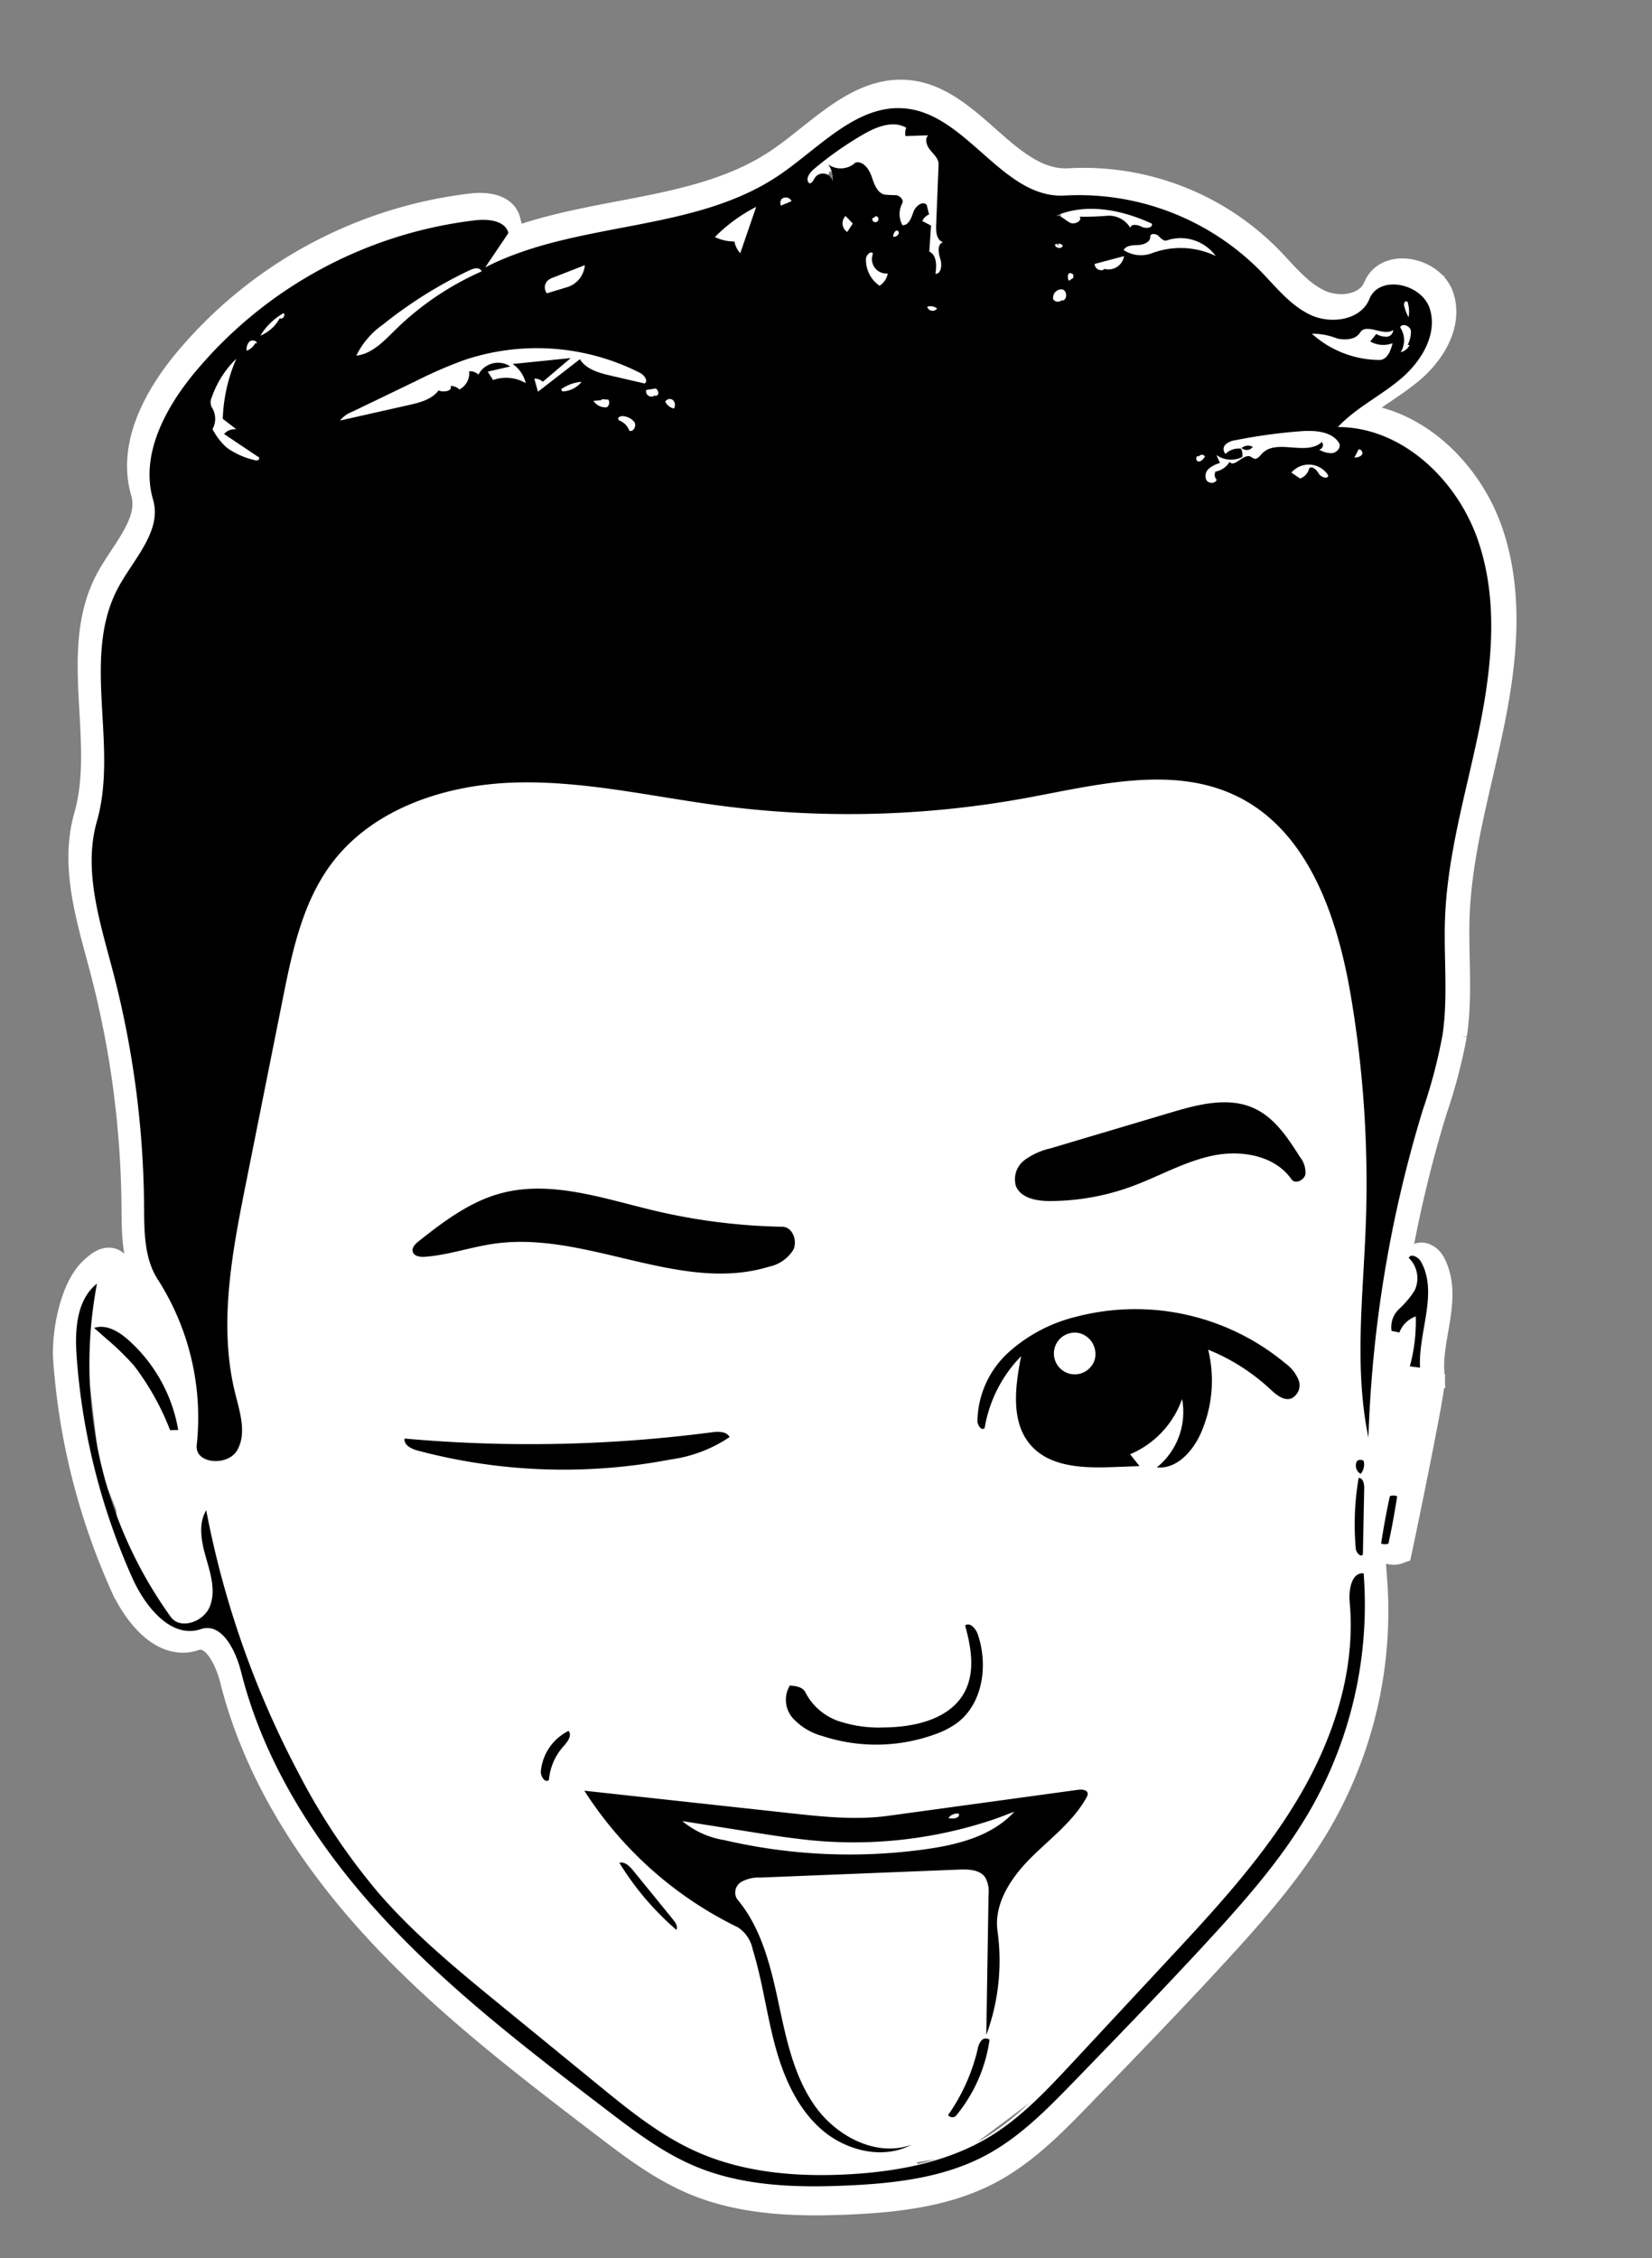 <svg xmlns="http://www.w3.org/2000/svg" xmlns:xlink="http://www.w3.org/1999/xlink" width="221" height="302" viewBox="0 0 221 302">
  <rect x="0" y="0" width="221" height="302" fill="#808080" stroke="none"/>
  <defs>
    <clipPath id="clip-Web_1920_8">
      <rect width="221" height="302"/>
    </clipPath>
  </defs>
  <g id="Web_1920_8" data-name="Web 1920 – 8" clip-path="url(#clip-Web_1920_8)">
    <g id="Group_15" data-name="Group 15" transform="translate(-270.409 -361.975) rotate(11)">
      <g id="Shape_62" data-name="Shape 62" transform="translate(363 292.979)">
        <path id="Path_4" data-name="Path 4" d="M289.7,645.243c3.929,3.16,6.141,7.935,8.119,12.572s3.956,9.464,7.6,12.947,9.492,5.231,13.823,2.651c-3.433,2.771-8.634,2.486-12.435.245s-6.4-6.069-8.331-10.037-3.314-8.192-5.4-12.079a4.623,4.623,0,0,0-2.548-2.569,51.3,51.3,0,0,1-23.965-14.2L294.5,632.44c4.435-.37,8.923-.75,13.137-2.184l24.632-8.385c.489-.167,1.209-.223,1.349.274a.929.929,0,0,1-.059.528c-1.155,3.57-3.791,6.426-5.885,9.54s-3.716,7.011-2.5,10.56a29.106,29.106,0,0,1,1.187,14.093l-3.331-18.728a3.9,3.9,0,0,0-.9-2.221c-.923-.879-2.4-.645-3.644-.351l-26.253,6.2a4.882,4.882,0,0,0-2.435,1.08,1.684,1.684,0,0,0-.1,2.392M321.771,628a59.456,59.456,0,0,1-25.722,7.651c-1.891.141-3.787.207-5.682.273l-9.974.348a11.694,11.694,0,0,0,6.085,1.445,74.767,74.767,0,0,0,26.952-3.973c4.228-1.449,8.583-3.5,10.9-7.318-.848.533-1.7,1.066-2.558,1.574m-4.809.136a1.486,1.486,0,0,0-1.248.842C316.372,629.042,317.355,628.653,316.962,628.138Z" transform="translate(-172.626 -402.65)" fill="none" stroke="#fff" stroke-linecap="round" stroke-width="4"/>
        <path id="Path_5" data-name="Path 5" d="M192.991,583.878c-2.863,4.384-5.8,8.841-9.858,12.145-5.019,4.081-11.384,6.094-17.673,7.609-6.8,1.637-13.906,2.8-20.748,1.369-4.675-.976-9.011-3.119-13.289-5.241-11.764-5.836-23.591-11.709-34.215-19.428s-20.085-17.449-25.664-29.336c-1.278-2.723-3.855-6.135-6.472-4.653-3.712,2.1-8-1.578-10.456-5.067A89.082,89.082,0,0,1,41.507,513.32c-.932-3.45-.977-9.9,1.357-12.6,6.688-8.97,6.284,33.962,17.889,44.771,1.633,1.521,4.525-.2,4.936-2.393s-.722-4.344-1.742-6.329-1.979-4.281-1.229-6.383a126.818,126.818,0,0,0,19.015,32.5,86.776,86.776,0,0,0,13.893,14.023c5.909,4.623,12.554,8.2,19.162,11.751l14.868,7.991c4.753,2.554,9.576,5.136,14.83,6.365,6.822,1.6,14,.81,20.8-.894,6.541-1.64,13.025-4.218,17.992-8.779,3.639-3.342,6.3-7.589,8.913-11.781l10.039-16.1c4.962-7.956,9.96-15.987,13.153-24.8s4.482-18.6,1.861-27.6c-.468-1.607-.559-4.044,1.105-4.226a55.9,55.9,0,0,1-.888,32.571c-2.408,7.141-6.238,13.707-10.184,20.128C202.649,569.065,197.824,576.475,192.991,583.878Z" transform="translate(-26.349 -325.791)" fill="none" stroke="#fff" stroke-linecap="round" stroke-width="4"/>
        <path id="Path_6" data-name="Path 6" d="M408.626,454.834l1.558,1.333-3.379.788c-3.886.906-8.359,1.7-11.547-.7-3.38-2.546-3.673-7.423-3.662-11.655a18.249,18.249,0,0,0-3,10.5c-.284.516-1.015-.15-1.137-.726a12.872,12.872,0,0,1,2.321-9.889,21.129,21.129,0,0,1,8.039-6.508,31.808,31.808,0,0,1,29.167.774,5.127,5.127,0,0,1,2.179,1.913,1.976,1.976,0,0,1-.554,2.6c-.948.521-2.086-.126-3-.7a27.363,27.363,0,0,0-9.294-3.656,17.658,17.658,0,0,1,1.177,11.3c-.606,2.625-2.286,5.444-4.969,5.684a9.654,9.654,0,0,0,1.587-9.749,12.718,12.718,0,0,1-5.484,8.694m-9.825-14.8a2.828,2.828,0,1,0,2.673,3.054A2.936,2.936,0,0,0,398.8,440.036Z" transform="translate(-250.773 -281.583)" fill="none" stroke="#fff" stroke-linecap="round" stroke-width="4"/>
        <path id="Path_7" data-name="Path 7" d="M193.135,432.4a81.507,81.507,0,0,0,17.475-1.164c1.357-.239,2.412,1.47,2.048,2.8a5.153,5.153,0,0,1-2.813,2.868c-11.063,5.883-25.133-.043-37,3.989-3.061,1.04-5.889,2.724-9.006,3.583-.635.175-1.488.223-1.774-.37-.248-.513.145-1.093.516-1.526,2.793-3.261,5.748-6.547,9.593-8.456C178.533,430.971,186.046,432.111,193.135,432.4Z" transform="translate(-104.906 -279.258)" fill="none" stroke="#fff" stroke-linecap="round" stroke-width="4"/>
        <path id="Path_8" data-name="Path 8" d="M388.06,362.111l15.1-7.882c3.437-1.794,7.274-3.643,11.034-2.7,2.947.738,5.2,3.051,7.283,5.262a3.339,3.339,0,0,1,1.186,2.177c-.016.849-1.122,1.611-1.73,1.019-2.817-2.742-7.445-2.634-11.071-1.115s-6.642,4.174-10.008,6.206A32.431,32.431,0,0,1,389.3,369.14c-1.751.34-3.942.352-4.878-1.166a3.252,3.252,0,0,1,.486-3.621A9.538,9.538,0,0,1,388.06,362.111Z" transform="translate(-248.719 -227.487)" fill="none" stroke="#fff" stroke-linecap="round" stroke-width="4"/>
        <path id="Path_9" data-name="Path 9" d="M208.787,518.225a76.984,76.984,0,0,1-33.9,5.352c-.874-.061-2-.384-2.023-1.26a190.345,190.345,0,0,0,40.762-8.792c.829-.277,1.9-.494,2.443.192A18.89,18.89,0,0,1,208.787,518.225Z" transform="translate(-111.949 -332.39)" fill="none" stroke="#fff" stroke-linecap="round" stroke-width="4"/>
        <path id="Path_10" data-name="Path 10" d="M341.584,586.356a8.377,8.377,0,0,1-4.393-1.618,3.752,3.752,0,0,1-1.229-4.243c.8-.11,1.777-.153,2.254.5a7.972,7.972,0,0,0,5.213,2.961,17.136,17.136,0,0,0,6.108-.328c4.13-.831,8.655-2.822,9.863-6.858.88-2.938-.295-6.077-1.668-8.819.558-.6,1.508.141,1.916.85,2.206,3.834,2.484,9.132-.514,12.385a11.831,11.831,0,0,1-2.66,2.063A23.378,23.378,0,0,1,341.584,586.356Z" transform="translate(-217.403 -367.668)" fill="none" stroke="#fff" stroke-linecap="round" stroke-width="4"/>
        <path id="Path_11" data-name="Path 11" d="M60.252,530.913a35.281,35.281,0,0,0-6.456-7.638,35.223,35.223,0,0,0-4.352-2.853L47.5,519.279c1.492-.848,3.377-.165,4.855.706a21.135,21.135,0,0,1,8.974,10.691Z" transform="translate(-30.761 -336.037)" fill="none" stroke="#fff" stroke-linecap="round" stroke-width="4"/>
        <path id="Path_12" data-name="Path 12" d="M540.052,403.948a3.662,3.662,0,0,0-1.764,2.563L537.2,406.5a3.354,3.354,0,0,1,.434-3.092,13.192,13.192,0,0,0,1.584-2.833,3.864,3.864,0,0,0-1.624-4.235c.2-.7,1.283-.339,1.749.22,3.11,3.735,1.414,9.39,2.6,14.1l-1.395.083A23.019,23.019,0,0,0,540.052,403.948Z" transform="translate(-347.749 -256.419)" fill="none" stroke="#fff" stroke-linecap="round" stroke-width="4"/>
        <path id="Path_13" data-name="Path 13" d="M427.719,733.872a25.858,25.858,0,0,0,2.231-9.507,2.523,2.523,0,0,1,.252-1.237.817.817,0,0,1,1.087-.342,20.686,20.686,0,0,1-2.522,11.01A.712.712,0,0,1,427.719,733.872Z" transform="translate(-276.994 -468.015)" fill="none" stroke="#fff" stroke-linecap="round" stroke-width="4"/>
        <path id="Path_14" data-name="Path 14" d="M159.821,13.395c.7-3.541,6.583-3.437,8.3-.263s.24,7.189-2.012,10.009-5.242,5.039-7.163,8.094c8.511-1.657,17.2,3.9,21.544,11.4s5.158,16.518,5.064,25.188-.989,17.4.345,25.971c.817,5.242,2.462,10.37,2.687,15.67a71.277,71.277,0,0,1-.692,10.452,170.442,170.442,0,0,0,1.239,44.948c-3.74-8.942-4.37-18.817-5.874-28.392a152.284,152.284,0,0,0-7.835-29.781C171.635,96.584,165.607,85.87,155.2,83c-9.369-2.588-19,2.049-28.045,5.6a133.535,133.535,0,0,1-40.466,8.967c-9.376.582-18.887.181-28.053,2.242S40.381,106.917,36.3,115.38c-2.848,5.91-2.937,12.721-2.971,19.281l-.132,25.5c-.05,9.588-.023,19.544,4.043,28.228,1.1,2.349,2.52,4.917,1.712,7.382s-5.326,2.991-5.535.405a34.679,34.679,0,0,0-9.47-21.031c-2.391-2.489-3.048-6.114-3.735-9.5A129.388,129.388,0,0,0,9.995,135.278C7,129.066,3.412,122.633,4.008,115.764,4.937,105.058-2.417,94.273.836,84.031c1.325-4.172,4.342-8.6,2.332-12.491C.336,66.06,2.327,59.33,5.234,53.89A58.378,58.378,0,0,1,38.881,26.028c1.657-.519,3.934-.713,4.672.858l-2.194,5.167c11.015-8.648,26.852-9.949,36.73-19.876C82.791,7.453,86.666.565,93.311.032c8.337-.669,15.238,9.555,23.337,7.464a34.6,34.6,0,0,1,27.861,4.921c2.534,1.742,4.933,3.876,7.918,4.615s6.8-.621,7.394-3.638m-83.971,3.6a21.614,21.614,0,0,0-4.712,5.084,6.05,6.05,0,0,0,2.709.087,3.345,3.345,0,0,0,1.082,1.408l.921-6.579m69.588,21.66c.755.771,1.608-1.479,2.656-1.225a3.865,3.865,0,0,0,.505.174c.446.044.693-.478.928-.859,1.5-2.429,5.987-.786,7.667-3.1a.629.629,0,0,1-.155,1.075,3.123,3.123,0,0,0,1.836.129c.589-.2,1.026-.949.685-1.471-1.3-1.452-3.627-1.127-5.508-.609a73.812,73.812,0,0,0-8.389,2.862,2.5,2.5,0,0,0-1.2.807.881.881,0,0,0,.24,1.268,2.473,2.473,0,0,1,1.916-1.093A1.861,1.861,0,0,1,147,37.687a3.421,3.421,0,0,1-3.5.4l.679.975a3.806,3.806,0,0,0-1.342,1.051,1.3,1.3,0,0,0,0,1.589c.4.415,1.271.239,1.332-.331a.954.954,0,0,1-.356-1.063,2.777,2.777,0,0,0,1.619-1.661M84.319,9.471a2.917,2.917,0,0,0,3.6-.943c.951-.444,1.959.5,2.486,1.408s1.115,2.014,2.161,2.105a14.191,14.191,0,0,0,1.6-.224c.541-.016,1.181.42,1.022.937a3.122,3.122,0,0,0,.6,2.893c.831-.1,1-1.2,1.115-2.027s.953-1.821,1.6-1.286l.561,1.2a1.57,1.57,0,0,0-.729,1.043l1.271.378.446,3.508c1.094.265,1.35,1.68,1.386,2.8.824-.189.659-1.42.246-2.158s-.784-1.857-.043-2.263c-.866-.051-1.217-1.122-1.348-1.979l-1.26-8.22c-.115-.749-.852-1.205-1.443-1.68s-1.121-1.31-.7-1.943l-2.989.678A1.745,1.745,0,0,1,93.78,2.6c-1.955-.693-4.01.639-5.574,2a46.326,46.326,0,0,0-5.651,5.876c-.453.562-.884,1.423-.371,1.931.333.288.605-.384.724-.808a1.336,1.336,0,0,1,2.454.047,3.339,3.339,0,0,0-1.044-2.174m-39.927,36.4.92.968a5.268,5.268,0,0,1,4.423-.43A4.315,4.315,0,0,0,47.494,44.2l7.583-2.29-3.1,3.865a1.673,1.673,0,0,0-1.212-.2l.828,1.645,4.736-5.405c1.1,1.192,2.911,1.329,4.535,1.387l4.691.168c.486-.417-.252-1.112-.866-1.292a30.858,30.858,0,0,0-23.779,2.87A60.966,60.966,0,0,0,35.018,49L27.365,54.72A3.814,3.814,0,0,0,26,56.18l8.742-3.834c1.4-.615,2.914-1.332,3.583-2.708.736.144,1.9-.28,1.495-.908a1.594,1.594,0,0,1,1.254.242,2.5,2.5,0,0,0,.832-2.676,1.616,1.616,0,0,1,1.318.207,3,3,0,0,1,4.031-1.913l-2.864,1.277M161.639,17.862a2.767,2.767,0,0,0,1.429.108.953.953,0,0,0,.728-1.08c-1.079,1.173-3.767-.294-4.338,1.2-.415,1.083-1.784,1.437-2.942,1.383a9.218,9.218,0,0,0-3.452.025,13.793,13.793,0,0,0,9.662,1.747c1.026-.2,1.285-1.524,1.318-2.567a3.534,3.534,0,0,1-3.009.343l.6-1.153M40.97,32.684c-.245-.533-1.051-.265-1.524.082a59.651,59.651,0,0,0-10.222,9.54,11.09,11.09,0,0,0-2.74,4.815c2.042-.63,3.282-2.628,4.492-4.389A39.532,39.532,0,0,1,40.97,32.684M10.92,60.972a1.861,1.861,0,0,1,1.517-.941l-2.086-1.043a22.165,22.165,0,0,1,.248-8.351,13.349,13.349,0,0,0-2.268,5.749,1.56,1.56,0,0,0,.247,1.337,2.9,2.9,0,0,1,.674,2.9A8.889,8.889,0,0,0,11.591,62.7a10.241,10.241,0,0,0,3.983.949.711.711,0,0,0,.578-.111c.145-.142.044-.472-.153-.422l-5.08-2.14M125.851,13.227a4.25,4.25,0,0,0,3.849-.3,11.033,11.033,0,0,1,8.567-1.285,5.891,5.891,0,0,0-6.906-.813c-.4.239-.866-.15-1.263-.4s-1.151-.123-1.039.331c.176.715-.666,1.244-1.382,1.415s-1.593.35-1.826,1.049m-6.71-3.292a36.374,36.374,0,0,0,3.643-.831,3.371,3.371,0,0,1,3.391,1.015c-.021-.611.9-.613,1.492-.443s1.54-.127,1.269-.675c-4.343-1.081-9.249-1.1-12.953,1.416.686-.187,1.33.37,2.013.566s1.655-.551,1.147-1.048M54.55,29.191,50.7,31.63a2.515,2.515,0,0,0-.673.545,1.3,1.3,0,0,0,.2,1.739l2.588-1.367a3.4,3.4,0,0,0,1.736-3.357m39.742-4.884a2.5,2.5,0,0,0,.782-1.847,1.966,1.966,0,0,1-2.486-2.246c-.329-.431-.877.338-.793.873a4.3,4.3,0,0,0,2.5,3.219M155.251,39.07a1.949,1.949,0,0,0,.935-1.556c.27-.521,1.03-.024,1.414.419s1.389.565,1.292-.013a3.1,3.1,0,0,0-4.965.587l1.324.563M123.743,16.237a2.122,2.122,0,0,0,2.318-2.195l-3.709,1.8a.884.884,0,0,0,1.39.506M166.1,18.507a3.819,3.819,0,0,0,.065-1.981c-.26-.618-1.357-.808-1.513-.156a3.125,3.125,0,0,1,.72,3.285,1.749,1.749,0,0,0,.992-1.188m-47.394,3.09c.714-.167.487-1.461-.245-1.508a1.132,1.132,0,0,0-.944,1.573.775.775,0,0,0,1.172-.17M63.088,48.936a2.291,2.291,0,0,1,1.671,1.121c.58.094.856-.825.47-1.267a2.2,2.2,0,0,0-1.63-.518c-.368-.014-.876.4-.546.562M15.515,44.144a.5.5,0,0,0,.218-.814A8.7,8.7,0,0,0,13.2,46.947a5.251,5.251,0,0,0,2.131-2.816M88,15.86a1.4,1.4,0,0,0,.616,2.114l.519-1.267-1.2-.854m-33.094,30.7a3.5,3.5,0,0,0,2.308-1.778,5.446,5.446,0,0,0-2.53,1.521m5.681.386-1.088.327a1.983,1.983,0,0,0,1.96.494.79.79,0,0,0,0-1.05l-.893.107m6.883-1.881c.2.169.522-.09.5-.349a.876.876,0,0,0-.465-.591l-1.249.45a.727.727,0,0,0,1.24.549m2.927,1.2a.9.9,0,0,0-.339-1.094.687.687,0,0,0-.985.413,1.753,1.753,0,0,0,1.368.68M12.95,48.06c-.153-.408-.813-.367-1.067-.012a1.573,1.573,0,0,0-.11,1.264,2.318,2.318,0,0,0,.955-1.24m66.411-31.9,1.27-.852a.857.857,0,0,0-1.393,0,.917.917,0,0,0,.106.873M165.058,13c.1-.2-.282-.338-.415-.161a.638.638,0,0,0,.03.63,5.525,5.525,0,0,0,.843,1.332,4.2,4.2,0,0,0-.42-1.778M141.158,38.737c-.388-.11-.311.7.091.683s.63-.459.775-.836a.506.506,0,0,0-.825.158m21.05-4.96-.32,1.093c.378-.1.808-.257.937-.627s-.425-.814-.641-.487m-59.639-7.905a1.389,1.389,0,0,0-1.4,0,.753.753,0,0,0,1.345,0m17.276-7.749c.219-.3-.4-.593-.654-.329a.985.985,0,0,0,.221.958l.537-.537m-25.1-.782c.473.05.941-.623.543-.884-.378-.19-.582.461-.506.877m-3.209-1.72a.418.418,0,1,0,.4-.568l-.473.467m25.017-1.342c.065.523,1.027.505,1.073-.019a.775.775,0,0,0-1.012.011Z" transform="translate(0 0)" fill="none" stroke="#fff" stroke-linecap="round" stroke-width="4"/>
        <path id="Path_15" data-name="Path 15" d="M293.677,689.3c.4.332.838.782.716,1.286a38.536,38.536,0,0,1-9.335-7.458c.695-.321,1.468.2,2.056.69Z" transform="translate(-184.605 -442.336)" fill="none" stroke="#fff" stroke-linecap="round" stroke-width="4"/>
        <path id="Path_16" data-name="Path 16" d="M535.987,483.787c.567-.13.9.611,1,1.185l1.541,8.864c-.175.53-.942-.047-1.1-.583A37.262,37.262,0,0,1,535.987,483.787Z" transform="translate(-347.108 -313.293)" fill="none" stroke="#fff" stroke-linecap="round" stroke-width="4"/>
        <path id="Path_17" data-name="Path 17" d="M550.17,497.433a1.394,1.394,0,0,1-.975.175c-.09-2.172-.493-20.526-.447-22.7a2.866,2.866,0,0,1,1.422,0C550.438,477.305,550.216,495.259,550.17,497.433Z" transform="translate(-355.628 -318.978)" fill="none" stroke="#fff" stroke-linecap="round" stroke-width="4"/>
        <path id="Path_20" data-name="Path 20" d="M534.853,478.684a1.268,1.268,0,0,1-.82-1.661.876.876,0,0,1,.839-.171,1.952,1.952,0,0,1,0,1.753Z" transform="translate(-345.786 -308.784)" fill="none" stroke="#fff" stroke-linecap="round" stroke-width="4"/>
        <path id="Path_21" data-name="Path 21" d="M251.28,637.289c.633.5.144,1.488-.273,2.178a7.781,7.781,0,0,0-1.065,4.837c-.376.6-1.228-.241-1.3-.948A6.828,6.828,0,0,1,251.28,637.289Z" transform="translate(-160.997 -412.712)" fill="none" stroke="#fff" stroke-linecap="round" stroke-width="4"/>
        <path id="Path_25" data-name="Path 25" d="M270.436,25.366a1.99,1.99,0,0,1,2.45,1.464,2.4,2.4,0,0,1-2.469-1.292Z" transform="translate(-175.123 -16.377)" fill="none" stroke="#fff" stroke-linecap="round" stroke-width="4"/>
        <path id="Path_26" data-name="Path 26" d="M247.182,22.586c-.446.116-1.164-.028-1.02-.466.318-.441,1.183,0,1.017.514Z" transform="translate(-159.403 -14.207)" fill="none" stroke="#fff" stroke-linecap="round" stroke-width="4"/>
        <path id="Path_27" data-name="Path 27" d="M416.048,102.781a1.326,1.326,0,0,1,1.519-.522,1.023,1.023,0,0,1-1.444.443Z" transform="translate(-269.435 -66.179)" fill="none" stroke="#fff" stroke-linecap="round" stroke-width="4"/>
        <path id="Path_28" data-name="Path 28" d="M256.6,15.833a2.968,2.968,0,0,1-2.217-2.253l1.993.017-1.13-1.683a3.194,3.194,0,0,1,4.27.5,7.245,7.245,0,0,0,1.718,1.552c-.137-.476.571-.832,1-.589a1.731,1.731,0,0,1,.682,1.266,2.451,2.451,0,0,0,.521,1.365,3.207,3.207,0,0,1-3.642-1.711,2.08,2.08,0,0,1-2.566.467A1.635,1.635,0,0,0,256.6,15.833Z" transform="translate(-164.739 -7.327)" fill="none" stroke="#fff" stroke-linecap="round" stroke-width="4"/>
      </g>
      <g id="Group_14" data-name="Group 14" transform="translate(364.235 294.813)">
        <path id="Path_37" data-name="Path 37" d="M32.342,177.9l-9.7-37.148,9.7-53.422,29.6-8.958L97.8,76.408l48.906-14.943,25.736,16.9,7.862,41.962a8.417,8.417,0,0,1,5.633,4.846c1.859,4.14,1.8,11.713,1.8,11.713s1.045,16.115.594,23.668-2.4,6.545-2.4,6.545l1.8,17.639-7.437,23.137-20.7,32.675L148.339,252.99,131.5,259.1l-11.709,1.426-12.2-3.311-22.113-11.5L61.938,231.065,43.881,209.65,37.5,200.213l-5.158,2.725-4.413-2.725-9.97-15.472L12.329,167.1V161.08s5.3-7.145,10.307-2.941S32.342,177.9,32.342,177.9Z" transform="translate(2.894 14.426)" fill="#fff"/>
        <path id="Path_4-2" data-name="Path 4" d="M289.393,644.935c3.877,3.119,6.06,7.831,8.013,12.407s3.9,9.34,7.5,12.777,9.367,5.163,13.642,2.616c-3.388,2.735-8.521,2.453-12.272.242s-6.318-5.989-8.222-9.905-3.27-8.085-5.33-11.92a4.563,4.563,0,0,0-2.515-2.535A50.624,50.624,0,0,1,266.56,634.6l27.573-2.3c4.377-.365,8.806-.74,12.964-2.156l24.31-8.275c.483-.164,1.193-.22,1.331.271a.916.916,0,0,1-.058.521c-1.14,3.523-3.741,6.342-5.808,9.415S323.2,639,324.407,642.5a28.726,28.726,0,0,1,1.172,13.909l-3.288-18.483a3.843,3.843,0,0,0-.892-2.192c-.911-.868-2.371-.636-3.6-.347l-25.909,6.123a4.819,4.819,0,0,0-2.4,1.066,1.662,1.662,0,0,0-.1,2.361m31.655-17.015a58.677,58.677,0,0,1-25.385,7.551c-1.866.139-3.737.2-5.608.27l-9.844.344a11.54,11.54,0,0,0,6.006,1.426,73.785,73.785,0,0,0,26.6-3.921c4.172-1.43,8.471-3.451,10.757-7.222-.836.526-1.673,1.052-2.525,1.553m-4.746.134a1.466,1.466,0,0,0-1.231.831C315.719,628.947,316.69,628.563,316.3,628.054Z" transform="translate(-173.856 -405.521)"/>
        <path id="Path_5-2" data-name="Path 5" d="M191,582.819c-2.825,4.327-5.719,8.725-9.729,11.986-4.954,4.028-11.235,6.014-17.442,7.51-6.706,1.616-13.724,2.762-20.476,1.351-4.613-.964-8.893-3.078-13.115-5.173-11.61-5.759-23.282-11.556-33.767-19.174S76.646,562.1,71.14,550.367c-1.261-2.687-3.8-6.055-6.387-4.592-3.664,2.075-7.9-1.557-10.319-5A87.915,87.915,0,0,1,41.5,513.185c-.92-3.4-1.5-7.443.8-10.115A57.887,57.887,0,0,0,60.49,544.932c1.611,1.5,4.466-.2,4.871-2.362s-.713-4.286-1.719-6.246-1.953-4.225-1.213-6.3A125.156,125.156,0,0,0,81.2,562.1a85.635,85.635,0,0,0,13.711,13.839c5.831,4.563,12.389,8.091,18.911,11.6l14.674,7.887c4.691,2.521,9.45,5.069,14.636,6.281,6.733,1.574,13.82.8,20.527-.882,6.455-1.618,12.854-4.163,17.756-8.664,3.591-3.3,6.216-7.49,8.8-11.627l9.908-15.886c4.9-7.852,9.83-15.777,12.981-24.478s4.423-18.353,1.837-27.238c-.462-1.586-.551-3.991,1.091-4.17a55.163,55.163,0,0,1-.877,32.144c-2.376,7.047-6.156,13.528-10.05,19.864C200.527,568.2,195.765,575.513,191,582.819Z" transform="translate(-26.537 -328.114)"/>
        <path id="Path_6-2" data-name="Path 6" d="M408.346,454.571l1.538,1.316-3.334.778c-3.835.895-8.25,1.679-11.4-.69-3.336-2.513-3.625-7.326-3.614-11.5a18.011,18.011,0,0,0-2.96,10.358c-.28.51-1-.148-1.122-.717a12.7,12.7,0,0,1,2.29-9.76,20.853,20.853,0,0,1,7.934-6.423,31.391,31.391,0,0,1,28.785.764,5.06,5.06,0,0,1,2.151,1.888,1.95,1.95,0,0,1-.547,2.564c-.936.514-2.059-.124-2.964-.69a27.005,27.005,0,0,0-9.172-3.609A17.427,17.427,0,0,1,417.1,450c-.6,2.591-2.256,5.373-4.9,5.609a9.527,9.527,0,0,0,1.567-9.621,12.552,12.552,0,0,1-5.412,8.58m-9.7-14.6a2.791,2.791,0,1,0,2.638,3.014A2.9,2.9,0,0,0,398.65,439.968Z" transform="translate(-252.561 -283.591)"/>
        <path id="Path_7-2" data-name="Path 7" d="M192.727,432.388a80.438,80.438,0,0,0,17.246-1.149c1.34-.236,2.38,1.451,2.021,2.763a5.085,5.085,0,0,1-2.776,2.831c-10.918,5.806-24.8-.043-36.512,3.936-3.021,1.027-5.812,2.688-8.888,3.536-.626.173-1.468.22-1.751-.365-.245-.507.143-1.079.509-1.506,2.756-3.218,5.672-6.462,9.467-8.346C178.316,430.974,185.731,432.1,192.727,432.388Z" transform="translate(-105.654 -281.249)"/>
        <path id="Path_8-2" data-name="Path 8" d="M388.008,361.969l14.9-7.779c3.392-1.771,7.178-3.6,10.89-2.666,2.909.729,5.131,3.011,7.187,5.193a3.3,3.3,0,0,1,1.171,2.148c-.016.837-1.107,1.59-1.707,1.006-2.781-2.706-7.347-2.6-10.926-1.1s-6.555,4.12-9.876,6.125a32.006,32.006,0,0,1-10.413,4.009c-1.728.336-3.89.348-4.814-1.151a3.21,3.21,0,0,1,.48-3.574A9.414,9.414,0,0,1,388.008,361.969Z" transform="translate(-250.492 -229.109)"/>
        <path id="Path_9-2" data-name="Path 9" d="M208.317,518.16a75.976,75.976,0,0,1-33.455,5.282c-.863-.06-1.973-.379-2-1.244a187.845,187.845,0,0,0,40.228-8.677c.818-.273,1.877-.488,2.411.189A18.642,18.642,0,0,1,208.317,518.16Z" transform="translate(-112.747 -334.76)"/>
        <path id="Path_10-2" data-name="Path 10" d="M341.507,586.112a8.266,8.266,0,0,1-4.336-1.6,3.7,3.7,0,0,1-1.213-4.187c.793-.109,1.754-.151,2.224.5a7.869,7.869,0,0,0,5.145,2.922,16.912,16.912,0,0,0,6.028-.324c4.076-.82,8.541-2.785,9.734-6.768.868-2.9-.291-6-1.647-8.7.55-.59,1.488.139,1.891.839,2.177,3.784,2.452,9.013-.508,12.222a11.677,11.677,0,0,1-2.625,2.036A23.071,23.071,0,0,1,341.507,586.112Z" transform="translate(-218.953 -370.289)"/>
        <path id="Path_11-2" data-name="Path 11" d="M60.085,530.755a34.82,34.82,0,0,0-6.372-7.538,34.774,34.774,0,0,0-4.295-2.816L47.5,519.274c1.472-.837,3.333-.163,4.792.7a20.858,20.858,0,0,1,8.857,10.551Z" transform="translate(-30.98 -338.433)"/>
        <path id="Path_12-2" data-name="Path 12" d="M540.012,403.843a3.614,3.614,0,0,0-1.741,2.529l-1.072-.015a3.31,3.31,0,0,1,.429-3.052,13.022,13.022,0,0,0,1.563-2.8,3.813,3.813,0,0,0-1.6-4.179c.194-.691,1.266-.334,1.726.217,3.069,3.686,1.4,9.267,2.566,13.919l-1.376.082A22.714,22.714,0,0,0,540.012,403.843Z" transform="translate(-350.228 -258.247)"/>
        <path id="Path_13-2" data-name="Path 13" d="M427.719,733.725a25.518,25.518,0,0,0,2.2-9.383,2.49,2.49,0,0,1,.249-1.22.806.806,0,0,1,1.073-.337,20.414,20.414,0,0,1-2.489,10.866A.7.7,0,0,1,427.719,733.725Z" transform="translate(-278.968 -471.351)"/>
        <path id="Path_14-2" data-name="Path 14" d="M157.727,13.219c.686-3.5,6.5-3.392,8.191-.259s.237,7.094-1.986,9.878-5.174,4.973-7.07,7.988c8.4-1.635,16.972,3.846,21.262,11.25s5.091,16.3,5,24.858-.976,17.175.341,25.63c.806,5.173,2.43,10.234,2.652,15.465a70.341,70.341,0,0,1-.683,10.315,168.21,168.21,0,0,0,1.223,44.359c-3.691-8.825-4.312-18.57-5.8-28.02a150.289,150.289,0,0,0-7.732-29.391c-3.739-9.974-9.688-20.548-19.955-23.383-9.246-2.554-18.749,2.022-27.677,5.529a131.786,131.786,0,0,1-39.936,8.85c-9.253.574-18.64.179-27.685,2.212s-18.02,7.017-22.044,15.368c-2.81,5.832-2.9,12.554-2.932,19.028l-.13,25.164c-.049,9.463-.023,19.288,3.99,27.858,1.085,2.318,2.487,4.853,1.689,7.285s-5.256,2.952-5.462.4a34.225,34.225,0,0,0-9.346-20.756c-2.36-2.456-3.008-6.034-3.686-9.372a127.692,127.692,0,0,0-10.085-29.97c-2.953-6.13-6.5-12.479-5.908-19.258C4.873,103.682-2.385,93.037.825,82.93c1.307-4.117,4.285-8.49,2.3-12.328C.332,65.194,2.3,58.552,5.166,53.184a57.613,57.613,0,0,1,33.205-27.5c1.635-.512,3.882-.7,4.611.847l-2.165,5.1c10.871-8.534,26.5-9.819,36.249-19.615C81.706,7.355,85.531.557,92.088.031c8.228-.66,15.039,9.43,23.031,7.367a34.15,34.15,0,0,1,27.5,4.857c2.5,1.719,4.869,3.826,7.814,4.555s6.713-.613,7.3-3.59M74.856,16.77a21.331,21.331,0,0,0-4.651,5.017,5.971,5.971,0,0,0,2.673.086,3.3,3.3,0,0,0,1.068,1.39l.909-6.493m68.676,21.376c.745.76,1.587-1.46,2.622-1.209a3.814,3.814,0,0,0,.5.171c.44.043.684-.472.916-.848,1.483-2.4,5.908-.776,7.566-3.056a.621.621,0,0,1-.153,1.061,3.082,3.082,0,0,0,1.812.127c.581-.2,1.013-.937.676-1.452-1.286-1.433-3.58-1.112-5.436-.6a72.844,72.844,0,0,0-8.279,2.825,2.462,2.462,0,0,0-1.188.8.87.87,0,0,0,.237,1.252,2.441,2.441,0,0,1,1.891-1.079,1.837,1.837,0,0,1,.377,1.06,3.376,3.376,0,0,1-3.449.4l.671.962a3.756,3.756,0,0,0-1.324,1.038,1.286,1.286,0,0,0,0,1.568c.39.41,1.254.236,1.314-.327a.941.941,0,0,1-.351-1.049,2.74,2.74,0,0,0,1.6-1.639M83.214,9.347a2.879,2.879,0,0,0,3.552-.931c.938-.438,1.933.494,2.453,1.39s1.1,1.988,2.132,2.077a14.006,14.006,0,0,0,1.581-.221c.534-.015,1.166.414,1.008.924a3.081,3.081,0,0,0,.588,2.855c.82-.1.985-1.184,1.1-2s.94-1.8,1.574-1.269l.554,1.189a1.549,1.549,0,0,0-.72,1.03l1.255.373.44,3.462c1.079.262,1.333,1.658,1.368,2.768.813-.187.65-1.4.243-2.13s-.774-1.833-.042-2.234c-.855-.05-1.2-1.107-1.331-1.953L97.727,6.566c-.113-.739-.841-1.19-1.424-1.658S95.2,3.614,95.609,2.99l-2.95.669a1.722,1.722,0,0,1-.108-1.1c-1.929-.684-3.958.631-5.5,1.976a45.718,45.718,0,0,0-5.577,5.8c-.447.555-.872,1.4-.367,1.906.329.285.6-.379.715-.8a1.319,1.319,0,0,1,2.422.046,3.3,3.3,0,0,0-1.03-2.145m-39.4,35.92.908.955a5.2,5.2,0,0,1,4.365-.425,4.259,4.259,0,0,0-2.211-2.177l7.483-2.26L51.3,45.174a1.651,1.651,0,0,0-1.2-.193l.817,1.623,4.674-5.334c1.09,1.176,2.873,1.312,4.476,1.369l4.63.166c.479-.411-.249-1.1-.855-1.275a30.454,30.454,0,0,0-23.467,2.833,60.169,60.169,0,0,0-5.816,4L27.006,54a3.764,3.764,0,0,0-1.346,1.441l8.628-3.783c1.384-.607,2.876-1.314,3.536-2.673.727.142,1.88-.276,1.475-.9a1.573,1.573,0,0,1,1.238.239,2.463,2.463,0,0,0,.821-2.641,1.594,1.594,0,0,1,1.3.2,2.964,2.964,0,0,1,3.979-1.888l-2.827,1.26M159.522,17.628a2.731,2.731,0,0,0,1.41.107.94.94,0,0,0,.719-1.066c-1.065,1.158-3.718-.29-4.281,1.18-.41,1.069-1.76,1.418-2.9,1.364a9.1,9.1,0,0,0-3.407.024,13.612,13.612,0,0,0,9.535,1.725c1.012-.194,1.268-1.5,1.3-2.534a3.488,3.488,0,0,1-2.97.338l.6-1.138M40.433,32.256c-.242-.526-1.038-.262-1.5.081A58.87,58.87,0,0,0,28.84,41.752a10.944,10.944,0,0,0-2.7,4.752c2.015-.622,3.239-2.593,4.433-4.331a39.014,39.014,0,0,1,9.864-9.917M10.777,60.173a1.837,1.837,0,0,1,1.5-.929l-2.059-1.03a21.874,21.874,0,0,1,.245-8.242,13.174,13.174,0,0,0-2.238,5.674,1.539,1.539,0,0,0,.243,1.319,2.857,2.857,0,0,1,.665,2.864,8.772,8.772,0,0,0,2.307,2.044,10.106,10.106,0,0,0,3.931.937.7.7,0,0,0,.571-.11c.143-.14.043-.466-.151-.416l-5.013-2.112M124.2,13.053a4.194,4.194,0,0,0,3.8-.295,10.888,10.888,0,0,1,8.454-1.269,5.814,5.814,0,0,0-6.816-.8c-.4.236-.854-.148-1.247-.392s-1.136-.122-1.025.327c.174.705-.657,1.228-1.364,1.4s-1.573.345-1.8,1.035M117.581,9.8a35.9,35.9,0,0,0,3.595-.821,3.327,3.327,0,0,1,3.346,1c-.02-.6.893-.6,1.472-.437s1.52-.125,1.252-.666c-4.286-1.067-9.128-1.082-12.783,1.4.677-.185,1.312.365,1.986.559s1.634-.544,1.132-1.034m-63.745,19-3.8,2.407a2.482,2.482,0,0,0-.665.538,1.284,1.284,0,0,0,.2,1.716l2.554-1.349a3.352,3.352,0,0,0,1.713-3.313m39.222-4.82a2.468,2.468,0,0,0,.772-1.823,1.94,1.94,0,0,1-2.453-2.216c-.324-.425-.865.334-.782.862a4.244,4.244,0,0,0,2.464,3.177m60.16,14.57a1.923,1.923,0,0,0,.923-1.535c.266-.514,1.017-.024,1.4.413s1.371.558,1.275-.013a3.059,3.059,0,0,0-4.9.579l1.306.555m-31.1-22.533a2.094,2.094,0,0,0,2.288-2.166l-3.66,1.773a.872.872,0,0,0,1.372.5m41.8,2.133a3.769,3.769,0,0,0,.064-1.955c-.257-.609-1.339-.8-1.493-.154A3.084,3.084,0,0,1,163.2,19.4a1.726,1.726,0,0,0,.979-1.172m-46.773,3.049c.7-.165.48-1.442-.242-1.488a1.117,1.117,0,0,0-.931,1.553.765.765,0,0,0,1.157-.168M62.261,48.3A2.261,2.261,0,0,1,63.91,49.4c.572.093.845-.814.464-1.251a2.167,2.167,0,0,0-1.609-.511c-.363-.013-.864.393-.539.555M15.312,43.566a.494.494,0,0,0,.215-.8,8.587,8.587,0,0,0-2.5,3.569,5.182,5.182,0,0,0,2.1-2.779m71.717-27.9a1.386,1.386,0,0,0,.608,2.087l.512-1.25-1.188-.843m-32.661,30.3a3.45,3.45,0,0,0,2.278-1.755,5.375,5.375,0,0,0-2.5,1.5m5.606.381L58.43,46.4a1.957,1.957,0,0,0,1.934.488.779.779,0,0,0,0-1.036l-.881.105M66.279,44.1c.195.167.515-.089.492-.345a.864.864,0,0,0-.459-.583l-1.232.444a.718.718,0,0,0,1.224.542m2.889,1.188a.892.892,0,0,0-.335-1.079.678.678,0,0,0-.972.407,1.73,1.73,0,0,0,1.35.671M12.78,47.43c-.151-.4-.8-.362-1.053-.012a1.553,1.553,0,0,0-.109,1.247,2.288,2.288,0,0,0,.943-1.223M78.1,15.958l1.254-.841a.846.846,0,0,0-1.375,0,.9.9,0,0,0,.1.861m84.81-3.155c.1-.195-.278-.333-.41-.159a.629.629,0,0,0,.03.622,5.454,5.454,0,0,0,.831,1.315,4.146,4.146,0,0,0-.414-1.755M139.308,38.229c-.383-.108-.307.693.09.674s.622-.453.765-.825a.5.5,0,0,0-.814.156m20.774-4.895-.316,1.079c.373-.1.8-.254.925-.619s-.419-.8-.633-.481m-58.858-7.8a1.371,1.371,0,0,0-1.378,0,.743.743,0,0,0,1.328,0m17.05-7.647c.216-.293-.392-.586-.646-.324a.972.972,0,0,0,.219.945l.53-.53m-24.776-.772c.467.049.928-.615.536-.873-.373-.187-.575.455-.5.865m-3.167-1.7a.413.413,0,1,0,.393-.561l-.467.461m24.689-1.324c.064.516,1.013.5,1.059-.019a.765.765,0,0,0-1,.011Z" transform="translate(0 0)"/>
        <path id="Path_15-2" data-name="Path 15" d="M293.564,689.221c.393.328.827.771.707,1.269a38.034,38.034,0,0,1-9.213-7.36c.686-.317,1.449.2,2.029.681Z" transform="translate(-185.921 -445.489)"/>
        <path id="Path_16-2" data-name="Path 16" d="M535.987,483.787c.56-.128.888.6.986,1.169l1.521,8.748c-.172.523-.929-.047-1.082-.576A36.769,36.769,0,0,1,535.987,483.787Z" transform="translate(-349.583 -315.527)"/>
        <path id="Path_17-2" data-name="Path 17" d="M550.087,494.292a1.375,1.375,0,0,1-.962.173q-.133-3.216-.065-6.436a1.374,1.374,0,0,1,.962-.173Q550.155,491.072,550.087,494.292Z" transform="translate(-358.094 -318.175)"/>
        <path id="Path_20-2" data-name="Path 20" d="M534.841,478.659a1.251,1.251,0,0,1-.809-1.64.865.865,0,0,1,.828-.169,1.927,1.927,0,0,1,0,1.73Z" transform="translate(-348.251 -310.986)"/>
        <path id="Path_21-2" data-name="Path 21" d="M251.245,637.289c.625.492.142,1.468-.269,2.149a7.679,7.679,0,0,0-1.051,4.774c-.371.6-1.212-.238-1.286-.936A6.739,6.739,0,0,1,251.245,637.289Z" transform="translate(-162.145 -415.654)"/>
        <path id="Path_27-2" data-name="Path 27" d="M416.048,102.773a1.309,1.309,0,0,1,1.5-.515,1.01,1.01,0,0,1-1.425.437Z" transform="translate(-271.356 -66.65)"/>
      </g>
    </g>
  </g>
</svg>
